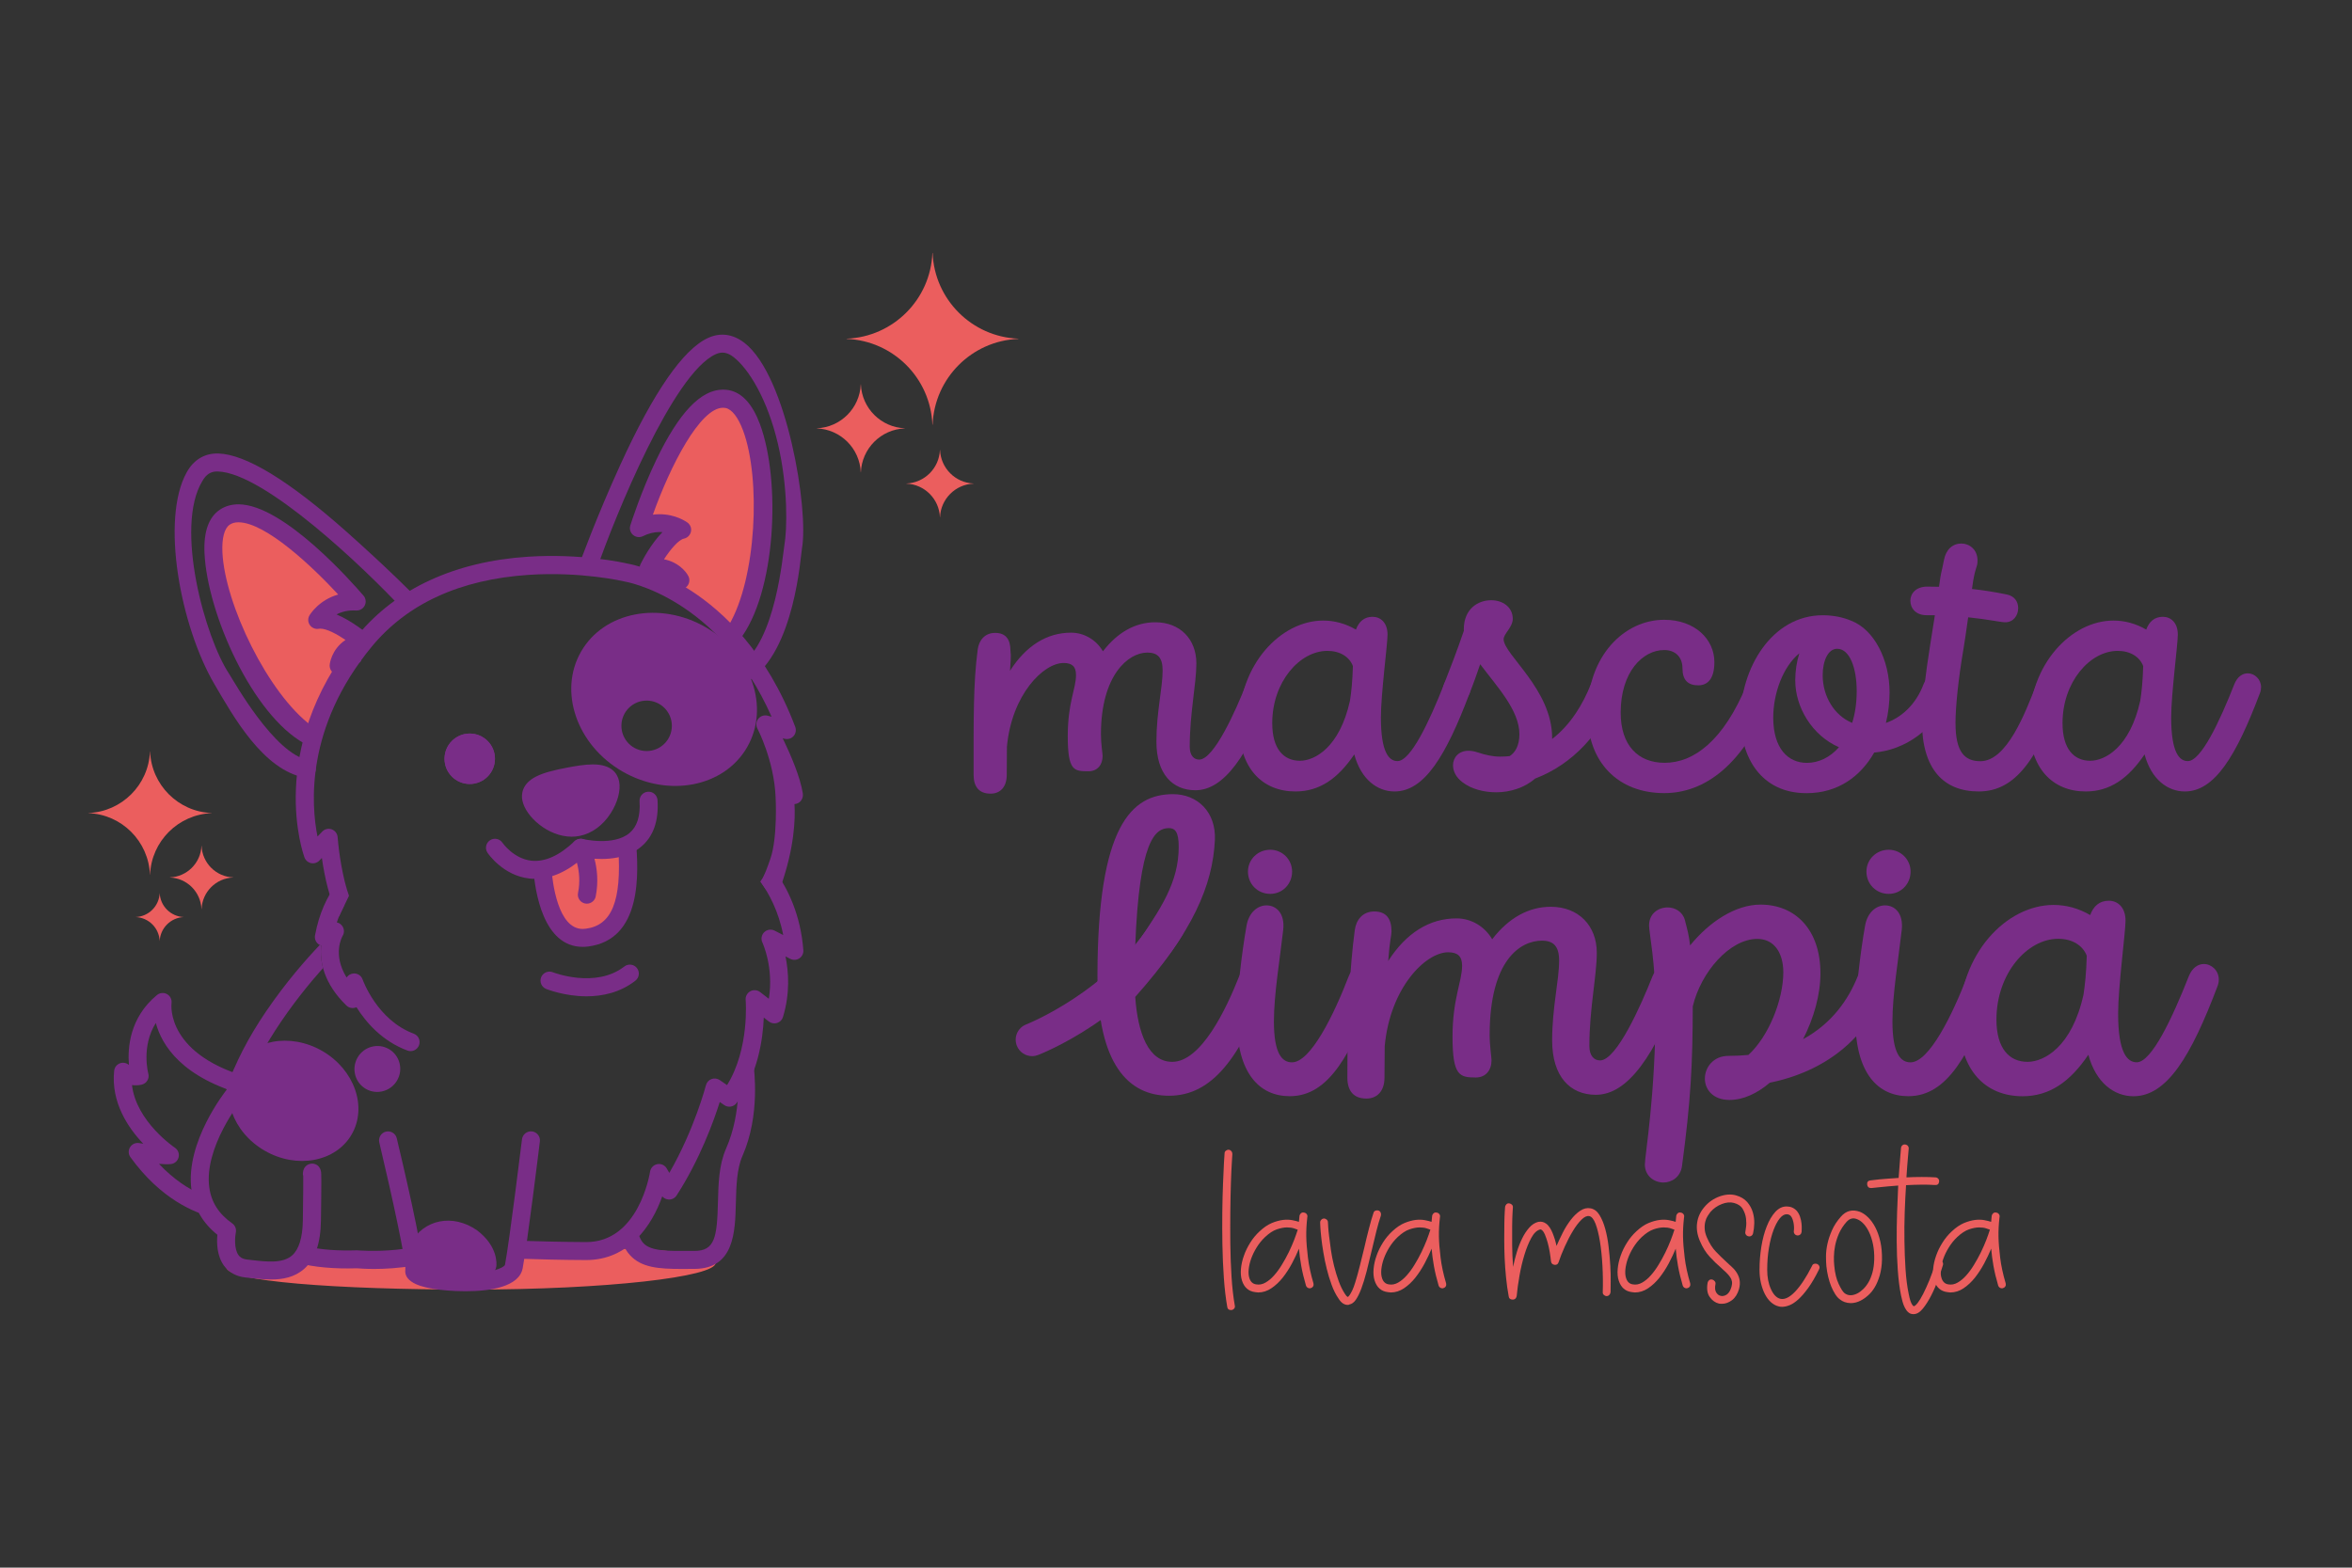 <?xml version="1.0" encoding="utf-8"?>
<!-- Generator: Adobe Illustrator 23.1.0, SVG Export Plug-In . SVG Version: 6.00 Build 0)  -->
<svg version="1.1" id="Camada_1" xmlns="http://www.w3.org/2000/svg" xmlns:xlink="http://www.w3.org/1999/xlink" x="0px" y="0px"
	 viewBox="0 0 425.2 283.46" style="enable-background:new 0 0 425.2 283.46;" xml:space="preserve">
<rect x="0" y="0" width="425.2" height="283.46" fill="#333333" stroke="none"/>
<style type="text/css">
	.st0{fill:#EB5E5E;}
	.st1{fill:#792D87;}
	.st2{fill:none;}
	.st3{fill:#FFFFFF;}
</style>
<g>
	<path class="st0" d="M104.98,153.28c-2.59,2.45-4.91,3.56-6.93,3.89c0.29,3.65,1.64,13.18,8.04,12.36
		c7.32-0.93,7.85-9.18,7.29-16.75C109.78,154.48,104.98,153.28,104.98,153.28z"/>
	<path class="st1" d="M225.26,123.77c0.51-1.28,1.54-1.85,2.52-1.85c1.2,0,2.33,0.86,2.33,2.31c0,0.34-0.06,0.71-0.2,1.11
		c-4.27,11.1-8.55,17.55-13.8,17.55c-4.13,0-7.05-2.93-7.05-8.77c0-5.4,1.12-9.67,1.12-12.9c0-2.33-0.9-3.22-2.77-3.22
		c-3.45,0-8.36,4.1-8.38,14.72v0.09c0,1.72,0.3,3.43,0.3,3.88c0,1.57-0.9,2.77-2.55,2.77c-2.62,0-3.75-0.05-3.75-6.35
		c0-6.15,1.49-8.51,1.49-11.06c0-1.5-0.68-2.17-2.25-2.17c-3.62,0-9.38,5.7-10.24,15.17c-0.02,1.57-0.03,3.26-0.03,5.08
		c0,2.1-1.12,3.38-2.92,3.38c-2.1,0-3.07-1.27-3.07-3.38c0-9.97-0.08-16.54,0.74-22.69c0.22-1.65,1.27-3,3.15-3
		c1.95,0,2.77,1.2,2.77,3.22c0,0.69,0.19,0.06-0.08,3.63c2.9-4.53,6.66-6.89,11.04-6.89c2.41,0,4.58,1.34,5.76,3.37
		c2.67-3.48,5.92-5.25,9.47-5.25c4.42,0,7.42,3,7.42,7.43c0,3.75-1.2,9-1.2,15.07c0,1.58,0.75,2.33,1.72,2.33
		C219.48,137.34,223.46,128.34,225.26,123.77L225.26,123.77z"/>
	<path class="st1" d="M261.04,123.76c0.56-1.43,1.52-2.01,2.44-2.01c1.24,0,2.41,1.06,2.41,2.51c0,0.34-0.06,0.7-0.21,1.08
		c-4.27,11.32-8.17,17.77-13.57,17.77c-3.09,0-6.05-2.14-7.28-6.7c-2.97,4.39-6.28,6.7-10.64,6.7c-5.92,0-10.2-4.12-10.2-12.15
		c0-10.8,7.57-18.75,15.22-18.75c1.99,0,4.01,0.52,5.92,1.63c0.54-1.46,1.51-2.31,3.01-2.31c1.43,0,2.7,1.05,2.7,3.22
		c0,1.8-1.2,10.72-1.2,15c0,6.37,1.5,7.87,3,7.87C255.03,137.64,258.41,130.44,261.04,123.76L261.04,123.76z M235.01,137.56
		c2.64,0,7.16-2.37,9.04-10.85c0.25-1.63,0.45-3.45,0.53-6.28c-0.63-1.66-2.33-2.74-4.61-2.74c-5.02,0-9.97,5.62-9.97,13.05
		C229.99,135.46,232.09,137.56,235.01,137.56L235.01,137.56z"/>
	<path class="st1" d="M287.58,123.77c0.54-1.37,1.52-1.94,2.45-1.94c1.24,0,2.4,0.99,2.4,2.44c0,0.34-0.06,0.7-0.2,1.07
		c-2.72,7.23-7.95,12.88-14.71,15.44c-1.94,1.69-4.54,2.48-7.04,2.48c-2.25,0-4.5-0.6-6.07-1.8c-1.2-0.9-1.73-2.03-1.73-3.08
		c0-1.41,1.01-2.63,2.81-2.63c0.5,0,1.07,0.1,1.69,0.31c1.35,0.45,2.7,0.75,3.98,0.75c0.6,0,1.19-0.03,1.75-0.09
		c1.05-0.65,1.77-1.98,1.77-3.96c0-4.37-4.13-8.69-7.09-12.66c-0.61,1.8-1.22,3.52-1.91,5.23c-0.52,1.32-1.5,1.87-2.45,1.87
		c-1.24,0-2.42-0.94-2.42-2.35c0-0.34,0.07-0.71,0.22-1.09c1.16-2.95,2.31-5.91,3.61-9.71c0-0.09-0.01-0.18-0.01-0.27
		c0-3.67,2.55-5.25,4.95-5.25c2.03,0,3.9,1.2,3.9,3.37c0,1.5-1.65,2.7-1.65,3.68c0,2.77,8.77,9.07,8.77,17.85c0,0.06,0,0.12,0,0.19
		C283.93,131.06,286.17,127.32,287.58,123.77L287.58,123.77z"/>
	<path class="st1" d="M300.86,143.41c-8.32,0-13.87-5.55-13.87-14.47c0-10.27,6.6-16.87,13.87-16.87c5.55,0,9.07,3.52,9.07,7.65
		c0,3-1.2,4.2-2.92,4.2c-1.87,0-2.85-0.97-2.85-3.08c0-2.02-1.27-3.3-3.3-3.3c-3.9,0-7.87,3.97-7.87,11.32
		c0,5.92,3.15,9.07,7.95,9.07c5.25,0,10.65-3.97,14.85-14.17c0.56-1.37,1.52-1.93,2.43-1.93c1.25,0,2.42,1.03,2.42,2.45
		c0,0.33-0.06,0.68-0.21,1.05C315.33,138.39,308.13,143.41,300.86,143.41L300.86,143.41z"/>
	<path class="st1" d="M347.73,123.76c0.52-1.35,1.51-1.92,2.47-1.92c1.23,0,2.41,0.95,2.41,2.38c0,0.35-0.07,0.72-0.22,1.12
		c-2.56,6.79-8.13,10.25-13.57,10.74c-2.43,4.25-6.49,7.34-12.23,7.34c-8.25,0-11.92-6.52-11.92-13.65
		c0-8.77,5.55-18.52,14.85-18.52c1.98,0,3.7,0.38,5.14,0.99c4.18,1.6,6.94,7.09,6.94,12.96c0,1.83-0.22,3.71-0.66,5.52
		C343.72,129.74,346.32,127.46,347.73,123.76L347.73,123.76z M326.66,137.94c2.08,0,4.16-0.96,5.79-2.83
		c-4.87-2.13-7.9-7.22-7.9-12.09c0-1.7,0.26-3.37,0.74-4.89c-3,2.46-4.72,7.29-4.72,11.64
		C320.58,135.31,323.21,137.94,326.66,137.94L326.66,137.94z M332.13,117.31c-1.65,0-2.62,2.17-2.62,4.8c0,3.78,2.09,7.28,5.33,8.6
		c0.52-1.65,0.82-3.57,0.82-5.75C335.66,120.76,334.38,117.32,332.13,117.31L332.13,117.31z"/>
	<path class="st1" d="M368.14,123.76c0.54-1.38,1.5-1.95,2.42-1.95c1.25,0,2.43,1.03,2.43,2.47c0,0.33-0.06,0.69-0.2,1.06
		c-4.42,11.77-8.32,17.77-15.07,17.77c-6.3,0-10.27-3.97-10.27-12.75c0-3.37,0.67-8.55,1.5-13.8c0.25-1.59,0.54-3.39,0.84-5.31
		c-0.49-0.01-0.99-0.01-1.51-0.01c-1.95,0-2.92-1.27-2.92-2.62c0-1.27,0.97-2.55,3.07-2.55c0.7,0,1.41,0.01,2.11,0.03
		c0.41-3.1,0.42-2.31,0.89-4.82c0.35-1.92,1.57-3,3.15-3c1.42,0,2.92,1.05,2.92,3.07c0,1.45-0.46,0.94-1,5.15
		c2.05,0.22,4.14,0.55,6.32,1c1.43,0.3,2.03,1.35,2.03,2.47c0,1.35-0.9,2.55-2.33,2.55c-0.82,0-3.03-0.52-6.71-0.9
		c-0.35,2.54-0.68,4.72-0.87,5.85c-0.9,5.25-1.42,10.35-1.42,13.27c0,5.25,1.65,6.9,4.5,6.9
		C362.81,137.64,366.11,128.94,368.14,123.76L368.14,123.76z"/>
	<path class="st1" d="M403.91,123.76c0.56-1.43,1.52-2.01,2.44-2.01c1.24,0,2.41,1.06,2.41,2.51c0,0.34-0.06,0.7-0.21,1.08
		c-4.27,11.32-8.17,17.77-13.57,17.77c-3.09,0-6.05-2.14-7.28-6.7c-2.97,4.39-6.28,6.7-10.64,6.7c-5.92,0-10.2-4.12-10.2-12.15
		c0-10.8,7.57-18.75,15.22-18.75c1.99,0,4.01,0.52,5.92,1.63c0.54-1.46,1.51-2.31,3.01-2.31c1.43,0,2.7,1.05,2.7,3.22
		c0,1.8-1.2,10.72-1.2,15c0,6.37,1.5,7.87,3,7.87C397.91,137.64,401.28,130.44,403.91,123.76L403.91,123.76z M377.88,137.56
		c2.64,0,7.16-2.37,9.04-10.85c0.25-1.63,0.45-3.45,0.53-6.28c-0.63-1.66-2.33-2.74-4.61-2.74c-5.02,0-9.97,5.62-9.97,13.05
		C372.86,135.46,374.96,137.56,377.88,137.56L377.88,137.56z"/>
	<path class="st1" d="M55.47,140.66c-0.1,0-0.19-0.01-0.29-0.03c-7.61-1.39-12.97-11.03-16.44-16.96
		c-6.12-10.47-9.73-29.74-4.99-38.26c1.28-2.3,3.25-3.47,5.7-3.41c4.96,0.13,12.77,4.89,23.2,14.15
		c7.61,6.76,12.51,11.76,12.57,11.83c0.61,0.66,0.25,1.28-0.41,1.89c-0.66,0.61-1.36,0.98-1.97,0.33
		c-6.84-7.37-25.01-24.73-33.48-24.95c-1.23-0.03-2.09,0.51-2.78,1.74c-5.06,8.32,0.5,28.35,4.87,34.9
		c0.82,1.25,8.13,14.42,14.3,15.55c0.88,0.16,1.47,1.01,1.31,1.89C56.92,140.11,56.24,140.66,55.47,140.66z"/>
	<g>
		<path class="st0" d="M64.39,120.22c0,0,0.21-1.25-3.17,0.13c0,0,0.27-3.29,4.45-4.27c0,0-5.36-4.57-8.31-4
			c0,0,2.14-3.62,7.11-3.32c0,0-16.93-19.91-23.84-15.24s4.86,33.77,16.55,40.19C57.18,133.72,58.88,124.81,64.39,120.22z"/>
		<path class="st1" d="M55.84,134.65c-0.27,0-0.54-0.07-0.78-0.2c-9.41-5.17-17.58-23.47-18.09-34.42
			c-0.18-3.85,0.75-6.49,2.75-7.85c0.97-0.66,2.11-0.99,3.39-0.99c8.17,0,20.72,14.32,22.52,16.42c0.3,0.29,0.48,0.7,0.48,1.15
			c0,0.9-0.73,1.63-1.63,1.63h0c-0.04,0-0.07,0-0.1,0c-1.49-0.09-2.67,0.25-3.54,0.71c2.8,1.16,5.5,3.42,5.9,3.75
			c0.47,0.4,0.67,1.02,0.52,1.62c-0.14,0.6-0.61,1.06-1.21,1.2c-0.63,0.15-1.14,0.36-1.54,0.6c1.26,0.25,0.38,0.1,0.69,0.76
			c0.31,0.67-0.23,0.72-0.8,1.19c-5.08,4.24-6.98,13.21-7.01,13.3c-0.15,0.46-0.49,0.84-0.95,1.02
			C56.25,134.61,56.04,134.65,55.84,134.65z M43.1,94.44c-0.63,0-1.14,0.14-1.57,0.43c-0.97,0.66-1.44,2.44-1.32,5.01
			c0.43,9.31,8.23,25.55,16.14,31.38c0.92-2.29,2.74-6.16,5.51-9.41c-0.01,0-0.02,0.01-0.02,0.01c-0.52,0.21-1.12,0.14-1.58-0.19
			c-0.46-0.33-0.7-0.88-0.66-1.44c0.01-0.14,0.27-2.78,2.86-4.52c-1.58-1.07-3.4-2.04-4.56-2.04c-0.09,0-0.17,0.01-0.24,0.02
			c-0.63,0.12-1.27-0.14-1.64-0.66c-0.37-0.52-0.4-1.21-0.07-1.76c0.08-0.14,1.68-2.78,5.19-3.77
			C56.49,102.46,48.01,94.44,43.1,94.44z"/>
	</g>
	<path class="st0" d="M129.38,228.35c0,2.55-19.81,4.83-44.23,4.83c-24.42,0-44.22-1.5-44.22-4.05c0-0.94,3.43,0.36,7.99-0.21
		c7.88-0.99,30.88-2.59,37.98,0.45c6.35,2.72,7.54-3.93,11.83-3.89C116.5,225.65,129.38,226.29,129.38,228.35z"/>
	<path class="st2" d="M44.89,212.34c0,0-5.17,16.2,19.67,15.36c0,0,20.83,2,23.67-11"/>
	<g>
		<path class="st1" d="M123.24,229.45c-4.17,0-7.26-0.24-9.32-2.46c-0.32-0.35-0.61-0.73-0.85-1.16c-1.2-2.06,1.94-3.76,2.52-2.27
			c0.19,0.5,0.43,0.9,0.72,1.22c1.36,1.47,4.4,1.44,8.6,1.41l0.65,0c3.66-0.02,4.07-2.42,4.23-8.76c0.08-3.34,0.17-6.79,1.46-9.72
			c2.97-6.72,2.14-13.99,2.13-14.18c-0.06-0.9,0.23-2.52,1.12-2.58c0.89-0.06,1.67,0.61,1.73,1.51c0.06,0.79,1.28,9.11-2.01,16.56
			c-1.03,2.34-1.11,5.47-1.19,8.49c-0.13,5.29-0.3,11.88-7.46,11.93l-0.64,0C124.35,229.45,123.78,229.45,123.24,229.45z"/>
	</g>
	<path class="st1" d="M48.98,231.36c-1.26,0-2.52-0.14-3.67-0.27c-0.31-0.04-0.62-0.07-0.93-0.1c-1.65-0.17-2.99-0.91-3.88-2.12
		c-1.32-1.81-1.33-4.22-1.2-5.6c-2.66-2.13-4.23-4.85-4.68-8.08c-1.21-8.65,6.17-17.92,6.48-18.31c0.56-0.7,1.59-0.81,2.29-0.24
		c0.7,0.56,0.81,1.59,0.25,2.28l0,0c-0.07,0.08-6.82,8.58-5.8,15.82c0.37,2.66,1.73,4.77,4.14,6.47c0.53,0.37,0.79,1.03,0.65,1.66
		c-0.14,0.69-0.35,2.93,0.49,4.08c0.22,0.3,0.62,0.7,1.58,0.8c0.31,0.03,0.63,0.07,0.96,0.11c2.56,0.29,5.46,0.62,7.14-0.85
		c1.24-1.09,1.9-3.22,1.95-6.33c0.08-5.28,0.08-7.27,0.07-8.01c-0.06-0.18-0.08-0.38-0.06-0.59c0.11-1.39,1.18-1.7,1.73-1.68
		c0.35,0.02,1.52,0.2,1.58,1.85c0.01,0.23,0.02,0.63,0.02,1.27c0,1.45-0.02,3.88-0.07,7.21c-0.06,4.12-1.06,6.97-3.05,8.72
		C53.24,230.97,51.1,231.36,48.98,231.36z"/>
	<path class="st1" d="M84.16,233.48c-2.43,0-4.62-0.23-5.73-0.42c-1.51-0.25-5.53-0.93-5.15-3.56c0.12-1.49-2.3-12.83-4.71-22.92
		c-0.21-0.87,0.33-1.75,1.2-1.96c0.87-0.21,1.75,0.33,1.96,1.2c1.12,4.69,4.57,19.37,4.78,23.4c1.86,0.85,9.66,1.69,13.59,0.24
		c0.93-0.34,1.18-0.68,1.19-0.74c0.81-4.23,3.05-22.54,3.08-22.72c0.11-0.89,0.92-1.52,1.81-1.42c0.89,0.11,1.53,0.92,1.42,1.81
		c-0.09,0.76-2.28,18.61-3.11,22.94C93.85,232.69,88.62,233.48,84.16,233.48z"/>
	<g>
		<path class="st1" d="M74.8,186.91c-6.65-2.47-9.21-9.72-9.24-9.79c-0.25-0.73-0.97-1.18-1.73-1.09c-0.49,0.06-0.91,0.33-1.17,0.72
			c-2.6-4.2-0.81-7.38-0.72-7.52c0.38-0.62,0.3-1.42-0.2-1.96c-0.23-0.25-0.53-0.41-0.85-0.48c0.36-1.09,0.79-2.06,1.26-2.94
			c-0.54-1.16-0.98-2.55-1.34-3.97c-1.68,2.26-3.12,5.26-3.86,9.25c-0.11,0.61,0.13,1.23,0.63,1.6c0.15,0.11,0.32,0.19,0.49,0.25
			c-0.32,2.92,0.51,6.91,4.55,10.83c0.45,0.44,1.11,0.58,1.7,0.36c0.04-0.01,0.08-0.03,0.12-0.05c1.71,2.72,4.64,6.14,9.22,7.84
			c0.84,0.31,1.78-0.12,2.09-0.96C76.07,188.16,75.64,187.22,74.8,186.91z"/>
		<path class="st1" d="M140.29,157.73c-0.18,0.59-0.38,1.19-0.59,1.81l-1.4-1.69c0,0,0.1,0.34-0.84,1.54
			c1.52,2.11,3.29,5.34,4.13,9.68l-1.55-0.79c-0.62-0.32-1.38-0.21-1.88,0.28c-0.5,0.49-0.63,1.24-0.33,1.87
			c0.02,0.05,2.09,4.46,1.16,10.17l-1.58-1.22c-0.51-0.39-1.21-0.45-1.77-0.14c-0.57,0.31-0.9,0.93-0.84,1.57
			c0.01,0.09,0.73,8.79-3.36,15.4l-1.32-0.91c-0.44-0.3-0.99-0.37-1.49-0.19c-0.5,0.19-0.87,0.6-1.01,1.12
			c-0.02,0.09-2.1,8.02-6.62,15.85l-0.46-0.79c-0.34-0.6-1.03-0.92-1.71-0.79c-0.68,0.13-1.2,0.67-1.31,1.35
			c-0.08,0.52-2.1,12.78-11.58,12.74c-3.99-0.02-8.37-0.12-12.33-0.25c-0.18,1.23-0.34,2.34-0.48,3.24
			c4.08,0.13,8.65,0.25,12.8,0.26c7.72,0.03,11.93-6.22,13.79-11.51c0.3,0.34,0.73,0.55,1.19,0.57c0.57,0.02,1.1-0.27,1.41-0.74
			c4.2-6.5,6.71-13.44,7.8-16.9l0.81,0.56c0.72,0.5,1.7,0.34,2.22-0.36c3.86-5.11,4.77-11.55,4.93-15.46l0.92,0.71
			c0.42,0.33,0.98,0.42,1.49,0.26s0.91-0.56,1.06-1.08c1.31-4.32,1.02-8.23,0.45-10.96l0.87,0.45c0.52,0.27,1.15,0.23,1.64-0.09
			c0.49-0.33,0.77-0.89,0.72-1.48C144.74,165.36,142.38,160.69,140.29,157.73z"/>
	</g>
	<ellipse transform="matrix(0.5 -0.866 0.866 0.5 -145.853 145.475)" class="st1" cx="53.06" cy="199.05" rx="10.41" ry="12.15"/>
	<ellipse transform="matrix(0.5 -0.866 0.866 0.5 -133.281 155.722)" class="st1" cx="68.22" cy="193.29" rx="4.16" ry="4.13"/>
	<path class="st1" d="M89.72,229.04c0.08-0.53,0.3-3.71-3.48-6.58c-4.38-3.05-9.66-1.98-12,2.35c0.38,2.45,0.61,4.33,0.54,4.93
		C74.5,232.04,89.03,233.37,89.72,229.04z"/>
	<path class="st1" d="M134.56,123.31c-0.53,0-1.05-0.26-1.36-0.73c-0.49-0.75-0.29-1.76,0.46-2.25c6.6-4.09,7.89-20.38,8.14-21.74
		c0.5-2.79,0.69-10.41-1.15-18.28c-1.9-8.15-5.3-13.61-8.03-15.74c-1.12-0.87-2.12-1.03-3.24-0.52
		c-7.7,3.51-18.08,29.02-21.53,38.93c-0.29,0.85-1.22,1.3-2.07,1c-0.85-0.29-1.3-1.22-1-2.07c0.03-0.09,2.99-8.29,7.37-17.88
		c6.01-13.15,11.35-20.87,15.87-22.93c2.23-1.02,4.51-0.7,6.58,0.91c7.7,5.99,11.64,30.22,10.38,37.16
		c-0.24,1.31-1.31,18.6-9.55,23.87C135.18,123.22,134.87,123.31,134.56,123.31z"/>
	<g>
		<path class="st0" d="M119.3,106.79c0,0,0.06-1.82,3.72-1.88c0,0-1.54-2.92-5.76-2.19c0,0,3.14-6.31,6.09-6.93
			c0,0-3.38-2.49-7.84-0.28c0,0,7.79-24.95,15.98-23.35c8.19,1.6,8.74,32.98,0.49,43.46C131.97,115.63,126.16,108.86,119.3,106.79z"
			/>
		<path class="st1" d="M131.97,117.25c-0.47,0-0.51-1.08-0.82-1.44c-0.07-0.09-5.28-6.75-11.58-8.65c-0.71-0.21-1.51-0.57-1.48-1.31
			c0-0.09-0.33-0.6,1.11-1.59c-0.48-0.06-1.06-0.05-1.66,0.05c-0.6,0.11-1.22-0.14-1.58-0.63c-0.37-0.49-0.43-1.15-0.15-1.7
			c0.39-0.79,1.92-3.7,3.95-5.76c-0.16-0.01-0.33-0.02-0.51-0.02c-1,0-2.02,0.25-3.02,0.75c-0.58,0.29-1.28,0.2-1.78-0.22
			c-0.5-0.42-0.69-1.1-0.5-1.72c0.08-0.24,1.9-6.04,4.73-11.93c4.09-8.5,8.03-12.63,12.04-12.63c0.36,0,0.72,0.04,1.07,0.1
			c2.37,0.46,4.26,2.53,5.6,6.15c3.82,10.28,2.9,30.6-3.73,39.04c-0.3,0.38-1.17,1.48-1.65,1.49
			C131.99,117.25,131.98,117.25,131.97,117.25z M123.01,106.54c3.82,1.91,7.01,4.76,8.75,6.51c5-8.46,5.82-26.46,2.58-35.19
			c-0.9-2.41-2.02-3.86-3.18-4.09c-0.15-0.03-0.3-0.04-0.45-0.04c-4.15,0-9.53,10.49-12.68,19.33c0.4-0.05,0.8-0.08,1.2-0.08
			c2.93,0,4.85,1.36,5.06,1.51c0.51,0.38,0.76,1.03,0.62,1.65c-0.14,0.63-0.62,1.11-1.25,1.25c-0.99,0.21-2.44,1.92-3.62,3.74
			c2.43,0.47,3.88,2.04,4.4,3.03c0.26,0.5,0.25,1.1-0.04,1.59c-0.29,0.49-0.81,0.79-1.37,0.8
			C123.03,106.54,123.02,106.54,123.01,106.54z"/>
	</g>
	<g>
		<path class="st1" d="M96.75,158.91c-0.36,0-0.72-0.02-1.07-0.06c-4.75-0.54-7.44-4.5-7.55-4.66c-0.5-0.75-0.3-1.76,0.45-2.25
			c0.74-0.5,1.75-0.3,2.25,0.44c0.04,0.05,2.02,2.9,5.25,3.25c2.43,0.26,5.05-0.92,7.79-3.52c0.4-0.38,0.97-0.53,1.51-0.4
			c0.05,0.01,5.54,1.33,8.43-1.09c1.37-1.15,1.98-3.07,1.81-5.73c-0.06-0.9,0.62-1.67,1.52-1.73c0.9-0.06,1.67,0.62,1.73,1.52
			c0.24,3.75-0.76,6.59-2.98,8.44c-3.33,2.78-8.38,2.27-10.41,1.92C102.55,157.61,99.63,158.91,96.75,158.91z"/>
	</g>
	<g>
		<path class="st1" d="M110.33,141.61c0.45,2.3-1.92,7.18-5.87,7.95c-3.95,0.77-7.98-2.86-8.43-5.16c-0.45-2.3,2.7-3.21,6.65-3.97
			C106.62,139.65,109.88,139.31,110.33,141.61z"/>
		<path class="st1" d="M103.35,151.29c-4.23,0-8.34-3.6-8.92-6.58c-0.2-1.04-0.14-2.99,2.55-4.33c1.46-0.73,3.45-1.18,5.39-1.55
			c1.55-0.3,3.33-0.61,4.83-0.61c3.41,0,4.45,1.68,4.73,3.08c0.31,1.6-0.27,3.8-1.52,5.74c-1.43,2.22-3.43,3.68-5.64,4.11
			C104.31,151.24,103.83,151.29,103.35,151.29z M107.19,141.47c-1.22,0-2.81,0.28-4.21,0.55c-1.63,0.32-3.44,0.72-4.56,1.27
			c-0.87,0.44-0.83,0.68-0.8,0.8c0.26,1.32,2.91,3.95,5.73,3.95c0.27,0,0.54-0.03,0.79-0.08c1.79-0.35,2.98-1.83,3.53-2.68
			c0.85-1.33,1.18-2.72,1.06-3.36C108.67,141.62,108.16,141.47,107.19,141.47z"/>
	</g>
	<g>
		<path class="st3" d="M104.98,153.28c0,0,2.09,3.62,1.11,8.5"/>
		<path class="st1" d="M106.09,163.4c-0.11,0-0.21-0.01-0.32-0.03c-0.88-0.18-1.45-1.03-1.27-1.91c0.83-4.17-0.91-7.34-0.93-7.37
			c-0.44-0.78-0.17-1.77,0.61-2.21c0.78-0.44,1.76-0.18,2.21,0.6c0.1,0.17,2.38,4.21,1.3,9.63
			C107.53,162.87,106.85,163.4,106.09,163.4z"/>
	</g>
	<g>
		<circle class="st1" cx="84.92" cy="137.2" r="4.56"/>
	</g>
	<g>
		<circle class="st1" cx="84.92" cy="137.2" r="4.56"/>
	</g>
	<path class="st1" d="M127.59,113.42c-8.29-4.78-18.38-2.82-22.53,4.38c-4.16,7.2-0.81,16.92,7.47,21.7
		c8.29,4.78,18.38,2.82,22.53-4.38C139.22,127.92,135.87,118.21,127.59,113.42z M116.9,135.8c-2.52,0-4.56-2.04-4.56-4.56
		c0-2.52,2.04-4.56,4.56-4.56c2.52,0,4.56,2.04,4.56,4.56C121.46,133.76,119.42,135.8,116.9,135.8z"/>
	<g>
		<path class="st1" d="M106.03,180.15c-3.92,0-7.08-1.25-7.3-1.33c-0.83-0.34-1.23-1.28-0.9-2.12c0.34-0.83,1.28-1.23,2.11-0.9
			c0.11,0.04,7.72,3,12.93-1.04c0.71-0.55,1.73-0.42,2.28,0.29c0.55,0.71,0.42,1.73-0.29,2.28
			C112.06,179.51,108.84,180.15,106.03,180.15z"/>
	</g>
	<path class="st1" d="M145.14,143.5c-0.46-3.03-2.26-7.15-3.64-10.01l0.32,0.09c0.59,0.16,1.22-0.02,1.63-0.47
		c0.41-0.45,0.53-1.1,0.32-1.67c-5.17-13.62-13.1-20.91-18.84-24.63c-5.96-3.86-10.82-4.78-11.49-4.9
		c-0.81-0.19-8.37-1.86-17.93-1.25c-13.24,0.85-23.92,5.78-30.87,14.24c-8.7,10.59-10.86,20.89-11.14,27.67
		c-0.31,7.4,1.47,12.26,1.54,12.47c0.2,0.53,0.65,0.91,1.2,1.03c0.55,0.11,1.12-0.07,1.5-0.47l0.45-0.47
		c0.46,3.21,1.38,7.81,3.1,10.6l1.8-3.76c-1.12-3.1-1.82-7.66-2.05-10.6c-0.05-0.64-0.47-1.19-1.07-1.41
		c-0.6-0.22-1.28-0.06-1.72,0.41l-0.85,0.89c-1.14-5.68-2.23-19.68,9.75-34.27c6.44-7.84,16.02-12.23,28.48-13.05
		c9.43-0.62,17.04,1.15,17.11,1.17c0.04,0.01,0.09,0.02,0.14,0.03c0.18,0.03,17.05,2.82,26.61,24.46l-0.7-0.19
		c-0.63-0.17-1.3,0.05-1.71,0.56c-0.4,0.51-0.46,1.22-0.14,1.79c0.04,0.07,2.98,5.72,3.27,12.28c0.01,0.05,0.41,7.34-0.94,11.24
		c-1.18,3.5-1.77,4.16-1.77,4.16l0.88,1.28c0.37,0.45,0.96,0.67,1.54,0.57c0.58-0.1,1.06-0.51,1.25-1.06
		c2.45-6.98,2.62-12.16,2.46-14.84c0.43-0.02,0.83-0.22,1.12-0.54C145.07,144.46,145.21,143.98,145.14,143.5z"/>
	<path class="st0" d="M153.06,61.24c8.41-0.33,15.17-7.09,15.5-15.5c0.01,0,0.01,0,0.02,0s0.01,0,0.02,0
		c0.33,8.41,7.09,15.17,15.5,15.5c0,0.01,0,0.01,0,0.02c0,0.01,0,0.01,0,0.02c-8.41,0.33-15.17,7.09-15.5,15.5
		c-0.01,0-0.01,0-0.02,0s-0.01,0-0.02,0c-0.33-8.41-7.09-15.17-15.5-15.5c0-0.01,0-0.01,0-0.02
		C153.06,61.25,153.06,61.25,153.06,61.24z"/>
	<path class="st0" d="M147.66,77.44c4.32-0.17,7.78-3.64,7.95-7.95c0,0,0.01,0,0.01,0c0,0,0.01,0,0.01,0
		c0.17,4.32,3.64,7.78,7.95,7.95c0,0,0,0.01,0,0.01s0,0.01,0,0.01c-4.32,0.17-7.78,3.64-7.95,7.95c0,0-0.01,0-0.01,0
		c0,0-0.01,0-0.01,0c-0.17-4.32-3.64-7.78-7.95-7.95C147.66,77.45,147.66,77.45,147.66,77.44
		C147.66,77.45,147.66,77.44,147.66,77.44z"/>
	<path class="st0" d="M163.85,87.43c3.29-0.13,5.94-2.77,6.07-6.07c0,0,0,0,0.01,0c0,0,0,0,0.01,0c0.13,3.29,2.77,5.94,6.07,6.07
		c0,0,0,0,0,0.01c0,0,0,0,0,0.01c-3.29,0.13-5.94,2.77-6.07,6.07c0,0,0,0-0.01,0c0,0,0,0-0.01,0c-0.13-3.29-2.77-5.94-6.07-6.07
		C163.85,87.44,163.85,87.44,163.85,87.43C163.85,87.43,163.85,87.43,163.85,87.43z"/>
	<path class="st0" d="M38.27,147.01c-6.05-0.23-10.9-5.09-11.14-11.14c0,0-0.01,0-0.01,0c0,0-0.01,0-0.01,0
		c-0.23,6.05-5.09,10.9-11.14,11.14c0,0,0,0.01,0,0.01c0,0,0,0.01,0,0.01c6.05,0.23,10.9,5.09,11.14,11.14c0,0,0.01,0,0.01,0
		c0,0,0.01,0,0.01,0c0.23-6.05,5.09-10.9,11.14-11.14c0,0,0-0.01,0-0.01C38.27,147.02,38.27,147.01,38.27,147.01z"/>
	<path class="st0" d="M42.15,158.65c-3.1-0.12-5.59-2.61-5.71-5.71c0,0,0,0-0.01,0s0,0-0.01,0c-0.12,3.1-2.61,5.59-5.71,5.71
		c0,0,0,0,0,0.01c0,0,0,0,0,0.01c3.1,0.12,5.59,2.61,5.71,5.71c0,0,0,0,0.01,0s0,0,0.01,0c0.12-3.1,2.61-5.59,5.71-5.71
		C42.15,158.66,42.15,158.66,42.15,158.65C42.15,158.65,42.15,158.65,42.15,158.65z"/>
	<path class="st0" d="M33.23,165.82c-2.37-0.09-4.27-1.99-4.36-4.36c0,0,0,0,0,0c0,0,0,0,0,0c-0.09,2.37-1.99,4.27-4.36,4.36
		c0,0,0,0,0,0c0,0,0,0,0,0c2.37,0.09,4.27,1.99,4.36,4.36c0,0,0,0,0,0c0,0,0,0,0,0C28.96,167.83,30.86,165.92,33.23,165.82
		C33.23,165.83,33.23,165.83,33.23,165.82C33.23,165.83,33.23,165.83,33.23,165.82z"/>
	<g>
		<path class="st0" d="M222.79,208.66c0,0.03-0.03,0.51-0.09,1.45c-0.06,0.94-0.12,2.17-0.17,3.7c-0.05,1.52-0.09,3.25-0.11,5.19
			c-0.02,1.93-0.02,3.91,0,5.93c0.02,2.02,0.1,4,0.22,5.93c0.12,1.93,0.32,3.67,0.59,5.2c0.05,0.2,0.02,0.37-0.09,0.52
			c-0.11,0.15-0.27,0.25-0.46,0.3h-0.15c-0.4,0-0.62-0.2-0.67-0.59c-0.27-1.56-0.48-3.31-0.61-5.24c-0.14-1.93-0.22-3.91-0.26-5.93
			c-0.04-2.02-0.04-4-0.02-5.93c0.02-1.93,0.07-3.66,0.13-5.19c0.06-1.52,0.12-2.78,0.17-3.77c0.05-0.99,0.09-1.55,0.11-1.67
			c0-0.2,0.07-0.36,0.22-0.48c0.15-0.12,0.32-0.19,0.52-0.19c0.2,0.02,0.36,0.11,0.48,0.26
			C222.73,208.29,222.79,208.46,222.79,208.66z"/>
		<path class="st0" d="M226.91,233.64c-1.19-0.15-1.98-0.84-2.38-2.08c-0.2-0.62-0.26-1.33-0.19-2.12c0.07-0.79,0.25-1.59,0.54-2.4
			c0.28-0.81,0.67-1.59,1.15-2.36c0.48-0.77,1.05-1.45,1.69-2.04c0.74-0.69,1.47-1.19,2.19-1.49c0.72-0.3,1.39-0.48,2.01-0.56
			c0.62-0.07,1.18-0.06,1.69,0.04c0.51,0.1,0.91,0.2,1.21,0.3c0.07-0.67,0.11-1.04,0.11-1.12c0.05-0.2,0.15-0.35,0.3-0.46
			c0.15-0.11,0.32-0.14,0.52-0.09c0.2,0.02,0.36,0.12,0.48,0.28c0.12,0.16,0.16,0.34,0.11,0.54c-0.15,1.26-0.21,2.44-0.19,3.51
			c0.02,1.08,0.12,2.34,0.3,3.79c0.17,1.45,0.51,3.01,1,4.67c0.05,0.2,0.03,0.38-0.06,0.54c-0.09,0.16-0.23,0.27-0.43,0.32
			c-0.02,0.03-0.09,0.04-0.19,0.04c-0.15,0-0.29-0.04-0.41-0.13c-0.12-0.09-0.21-0.2-0.26-0.35c-0.37-1.26-0.66-2.45-0.86-3.57
			c-0.2-1.12-0.33-2.16-0.41-3.12c-0.35,0.84-0.77,1.73-1.26,2.66c-0.5,0.93-1.05,1.78-1.67,2.57c-0.62,0.78-1.31,1.43-2.06,1.93
			c-0.76,0.51-1.56,0.76-2.4,0.76C227.22,233.68,227.04,233.67,226.91,233.64z M228.7,223.68c-0.6,0.57-1.1,1.2-1.52,1.88
			c-0.42,0.68-0.75,1.36-0.99,2.03c-0.24,0.67-0.38,1.31-0.45,1.93c-0.06,0.62-0.02,1.15,0.13,1.6c0.22,0.67,0.63,1.04,1.23,1.12
			c0.57,0.1,1.13-0.01,1.67-0.32c0.54-0.31,1.07-0.74,1.56-1.3c0.5-0.56,0.97-1.2,1.41-1.93c0.45-0.73,0.86-1.47,1.23-2.23
			c0.37-0.76,0.69-1.49,0.97-2.21c0.27-0.72,0.5-1.35,0.67-1.9c-0.12-0.05-0.35-0.13-0.69-0.24c-0.33-0.11-0.75-0.17-1.25-0.17
			c-0.55,0-1.16,0.12-1.84,0.35C230.15,222.52,229.44,222.99,228.7,223.68z"/>
		<path class="st0" d="M243.64,235.95c-0.62,0-1.17-0.37-1.64-1.12c-0.5-0.72-0.92-1.55-1.26-2.49c-0.35-0.94-0.64-1.91-0.89-2.92
			c-0.25-1-0.45-1.99-0.61-2.96c-0.16-0.97-0.29-1.84-0.37-2.62c-0.09-0.78-0.14-1.42-0.17-1.91c-0.02-0.5-0.04-0.78-0.04-0.86
			c0-0.2,0.06-0.37,0.19-0.5c0.12-0.14,0.28-0.22,0.48-0.24c0.2,0,0.37,0.07,0.52,0.2c0.15,0.14,0.22,0.3,0.22,0.5
			c0,0.03,0.01,0.27,0.04,0.72c0.02,0.46,0.08,1.05,0.17,1.78c0.09,0.73,0.2,1.57,0.33,2.51c0.14,0.94,0.32,1.89,0.56,2.84
			c0.24,0.95,0.51,1.88,0.84,2.77c0.32,0.89,0.71,1.67,1.15,2.34c0.07,0.12,0.14,0.22,0.2,0.28c0.06,0.06,0.12,0.12,0.17,0.17
			c0.05,0.05,0.09,0.07,0.11,0.07c0.1-0.02,0.22-0.15,0.37-0.37c0.12-0.17,0.27-0.44,0.45-0.8c0.17-0.36,0.36-0.86,0.56-1.51
			c0.27-0.87,0.54-1.85,0.82-2.96c0.27-1.1,0.54-2.21,0.82-3.33c0.27-1.19,0.54-2.32,0.82-3.38c0.27-1.07,0.54-2.01,0.82-2.83
			c0.05-0.2,0.16-0.33,0.33-0.41c0.17-0.07,0.36-0.09,0.56-0.04c0.2,0.07,0.33,0.2,0.41,0.37c0.07,0.17,0.09,0.36,0.04,0.56
			c-0.27,0.79-0.54,1.71-0.8,2.75c-0.26,1.04-0.53,2.14-0.8,3.31c-0.35,1.49-0.68,2.83-0.98,4.03c-0.31,1.2-0.63,2.23-0.95,3.09
			c-0.32,0.86-0.66,1.53-1,2.03c-0.35,0.5-0.74,0.78-1.19,0.86C243.85,235.94,243.77,235.95,243.64,235.95z"/>
		<path class="st0" d="M250.89,233.64c-1.19-0.15-1.98-0.84-2.38-2.08c-0.2-0.62-0.26-1.33-0.19-2.12c0.07-0.79,0.25-1.59,0.54-2.4
			c0.28-0.81,0.67-1.59,1.15-2.36c0.48-0.77,1.05-1.45,1.69-2.04c0.74-0.69,1.47-1.19,2.19-1.49c0.72-0.3,1.39-0.48,2.01-0.56
			c0.62-0.07,1.18-0.06,1.69,0.04c0.51,0.1,0.91,0.2,1.21,0.3c0.07-0.67,0.11-1.04,0.11-1.12c0.05-0.2,0.15-0.35,0.3-0.46
			c0.15-0.11,0.32-0.14,0.52-0.09c0.2,0.02,0.36,0.12,0.48,0.28c0.12,0.16,0.16,0.34,0.11,0.54c-0.15,1.26-0.21,2.44-0.19,3.51
			c0.02,1.08,0.12,2.34,0.3,3.79c0.17,1.45,0.51,3.01,1,4.67c0.05,0.2,0.03,0.38-0.06,0.54c-0.09,0.16-0.23,0.27-0.43,0.32
			c-0.02,0.03-0.09,0.04-0.19,0.04c-0.15,0-0.29-0.04-0.41-0.13c-0.12-0.09-0.21-0.2-0.26-0.35c-0.37-1.26-0.66-2.45-0.86-3.57
			c-0.2-1.12-0.33-2.16-0.41-3.12c-0.35,0.84-0.77,1.73-1.26,2.66c-0.5,0.93-1.05,1.78-1.67,2.57c-0.62,0.78-1.31,1.43-2.06,1.93
			c-0.76,0.51-1.56,0.76-2.4,0.76C251.2,233.68,251.02,233.67,250.89,233.64z M252.68,223.68c-0.6,0.57-1.1,1.2-1.52,1.88
			c-0.42,0.68-0.75,1.36-0.99,2.03c-0.24,0.67-0.38,1.31-0.45,1.93c-0.06,0.62-0.02,1.15,0.13,1.6c0.22,0.67,0.63,1.04,1.23,1.12
			c0.57,0.1,1.13-0.01,1.67-0.32c0.54-0.31,1.07-0.74,1.56-1.3c0.5-0.56,0.97-1.2,1.41-1.93c0.45-0.73,0.86-1.47,1.23-2.23
			c0.37-0.76,0.69-1.49,0.97-2.21c0.27-0.72,0.5-1.35,0.67-1.9c-0.12-0.05-0.35-0.13-0.69-0.24c-0.33-0.11-0.75-0.17-1.25-0.17
			c-0.55,0-1.16,0.12-1.84,0.35C254.13,222.52,253.42,222.99,252.68,223.68z"/>
		<path class="st0" d="M272.75,234.42c-0.2-1.07-0.36-2.2-0.48-3.4c-0.12-1.2-0.21-2.39-0.26-3.57c-0.05-1.18-0.07-2.3-0.07-3.38
			c0-1.08,0.01-2.04,0.02-2.88c0.01-0.84,0.04-1.52,0.07-2.04c0.04-0.52,0.06-0.82,0.06-0.89c0.02-0.2,0.11-0.37,0.24-0.5
			c0.14-0.14,0.3-0.19,0.5-0.17c0.2,0.03,0.37,0.11,0.5,0.24c0.14,0.14,0.19,0.3,0.17,0.5c0,0.03-0.02,0.35-0.06,0.97
			c-0.04,0.62-0.06,1.43-0.07,2.44c-0.01,1-0.01,2.14,0,3.42c0.01,1.28,0.07,2.58,0.17,3.92c0.17-0.87,0.4-1.75,0.67-2.66
			c0.27-0.9,0.6-1.73,0.97-2.49c0.37-0.76,0.8-1.41,1.28-1.95c0.48-0.54,1.02-0.89,1.62-1.04c0.52-0.1,0.99,0,1.41,0.3
			c0.25,0.17,0.47,0.41,0.67,0.71c0.2,0.3,0.37,0.63,0.52,1c0.15,0.37,0.28,0.76,0.41,1.15c0.12,0.4,0.22,0.79,0.3,1.19
			c0.32-0.74,0.7-1.54,1.13-2.4c0.43-0.86,0.92-1.63,1.45-2.32c0.53-0.69,1.1-1.25,1.71-1.65c0.61-0.41,1.23-0.55,1.88-0.43
			c0.64,0.12,1.18,0.53,1.6,1.21c0.42,0.68,0.77,1.52,1.04,2.51c0.27,0.99,0.48,2.08,0.61,3.25c0.14,1.18,0.24,2.3,0.3,3.38
			c0.06,1.08,0.09,2.05,0.07,2.92c-0.01,0.87-0.02,1.5-0.02,1.9c-0.03,0.2-0.11,0.37-0.24,0.5c-0.14,0.14-0.3,0.2-0.5,0.2
			c-0.2-0.02-0.37-0.11-0.5-0.24c-0.14-0.14-0.19-0.3-0.17-0.5c0.05-1.59,0.03-3.18-0.06-4.78c-0.09-1.6-0.24-3.05-0.45-4.35
			c-0.21-1.3-0.48-2.37-0.8-3.22c-0.32-0.84-0.71-1.3-1.15-1.38c-0.42-0.07-0.89,0.15-1.41,0.67c-0.52,0.52-1.04,1.2-1.54,2.04
			c-0.51,0.84-0.99,1.77-1.45,2.79c-0.46,1.02-0.84,1.97-1.13,2.86c-0.12,0.35-0.37,0.5-0.74,0.45c-0.37-0.05-0.58-0.26-0.63-0.63
			c-0.05-0.5-0.12-1.04-0.22-1.64c-0.1-0.59-0.22-1.16-0.37-1.71c-0.15-0.54-0.32-1.03-0.5-1.47c-0.19-0.43-0.39-0.73-0.61-0.87
			c-0.07-0.05-0.13-0.07-0.17-0.07s-0.07,0-0.09,0c-0.59,0.15-1.13,0.66-1.6,1.52c-0.47,0.87-0.89,1.9-1.25,3.09
			c-0.36,1.19-0.66,2.45-0.89,3.79c-0.24,1.34-0.4,2.55-0.5,3.64c-0.03,0.17-0.1,0.32-0.22,0.45c-0.12,0.12-0.29,0.19-0.48,0.19
			h-0.04C273.02,234.98,272.8,234.79,272.75,234.42z"/>
		<path class="st0" d="M295.02,233.64c-1.19-0.15-1.98-0.84-2.38-2.08c-0.2-0.62-0.26-1.33-0.19-2.12c0.07-0.79,0.25-1.59,0.54-2.4
			c0.28-0.81,0.67-1.59,1.15-2.36c0.48-0.77,1.05-1.45,1.69-2.04c0.74-0.69,1.47-1.19,2.19-1.49c0.72-0.3,1.39-0.48,2.01-0.56
			c0.62-0.07,1.18-0.06,1.69,0.04c0.51,0.1,0.91,0.2,1.21,0.3c0.07-0.67,0.11-1.04,0.11-1.12c0.05-0.2,0.15-0.35,0.3-0.46
			c0.15-0.11,0.32-0.14,0.52-0.09c0.2,0.02,0.36,0.12,0.48,0.28c0.12,0.16,0.16,0.34,0.11,0.54c-0.15,1.26-0.21,2.44-0.19,3.51
			c0.02,1.08,0.12,2.34,0.3,3.79c0.17,1.45,0.51,3.01,1,4.67c0.05,0.2,0.03,0.38-0.06,0.54c-0.09,0.16-0.23,0.27-0.43,0.32
			c-0.02,0.03-0.09,0.04-0.19,0.04c-0.15,0-0.29-0.04-0.41-0.13c-0.12-0.09-0.21-0.2-0.26-0.35c-0.37-1.26-0.66-2.45-0.86-3.57
			c-0.2-1.12-0.33-2.16-0.41-3.12c-0.35,0.84-0.77,1.73-1.26,2.66c-0.5,0.93-1.05,1.78-1.67,2.57c-0.62,0.78-1.31,1.43-2.06,1.93
			c-0.76,0.51-1.56,0.76-2.4,0.76C295.33,233.68,295.14,233.67,295.02,233.64z M296.8,223.68c-0.6,0.57-1.1,1.2-1.52,1.88
			c-0.42,0.68-0.75,1.36-0.99,2.03c-0.24,0.67-0.38,1.31-0.45,1.93c-0.06,0.62-0.02,1.15,0.13,1.6c0.22,0.67,0.63,1.04,1.23,1.12
			c0.57,0.1,1.13-0.01,1.67-0.32c0.54-0.31,1.07-0.74,1.56-1.3c0.5-0.56,0.97-1.2,1.41-1.93c0.45-0.73,0.86-1.47,1.23-2.23
			c0.37-0.76,0.69-1.49,0.97-2.21c0.27-0.72,0.5-1.35,0.67-1.9c-0.12-0.05-0.35-0.13-0.69-0.24c-0.33-0.11-0.75-0.17-1.25-0.17
			c-0.55,0-1.16,0.12-1.84,0.35C298.26,222.52,297.55,222.99,296.8,223.68z"/>
		<path class="st0" d="M311.12,229.22c-0.64-0.54-1.32-1.2-2.03-1.97c-0.71-0.77-1.31-1.73-1.8-2.9c-0.47-1.12-0.63-2.2-0.48-3.25
			c0.15-1.05,0.59-2.01,1.34-2.88c0.74-0.87,1.65-1.49,2.71-1.88c1.07-0.38,2.06-0.45,2.97-0.2c0.87,0.25,1.54,0.65,2.03,1.21
			c0.48,0.56,0.82,1.18,1.02,1.86c0.2,0.68,0.28,1.36,0.26,2.04c-0.02,0.68-0.1,1.27-0.22,1.77c-0.05,0.2-0.16,0.35-0.32,0.45
			c-0.16,0.1-0.34,0.12-0.54,0.07c-0.2-0.05-0.35-0.15-0.45-0.32c-0.1-0.16-0.12-0.34-0.07-0.54c0-0.05,0.04-0.31,0.11-0.78
			c0.07-0.47,0.07-1,0-1.58c-0.07-0.58-0.27-1.15-0.58-1.69c-0.31-0.54-0.85-0.92-1.62-1.12c-0.64-0.17-1.37-0.11-2.17,0.2
			c-0.81,0.31-1.49,0.79-2.06,1.43c-0.15,0.2-0.32,0.44-0.5,0.72c-0.19,0.29-0.33,0.63-0.43,1.02c-0.1,0.4-0.14,0.84-0.11,1.32
			c0.02,0.48,0.16,1.01,0.41,1.58c0.45,1.04,0.98,1.89,1.62,2.55c0.63,0.66,1.25,1.26,1.84,1.8c0.37,0.35,0.74,0.69,1.1,1.02
			c0.36,0.33,0.66,0.7,0.89,1.1c0.24,0.4,0.39,0.82,0.46,1.28c0.07,0.46,0.04,0.97-0.11,1.54c-0.27,0.92-0.7,1.59-1.28,2.03
			c-0.58,0.43-1.18,0.65-1.8,0.65c-0.25,0-0.43-0.01-0.56-0.04c-0.64-0.15-1.2-0.54-1.65-1.17c-0.46-0.63-0.59-1.51-0.39-2.62
			c0.05-0.2,0.15-0.35,0.3-0.46c0.15-0.11,0.32-0.14,0.52-0.09c0.2,0.05,0.36,0.16,0.48,0.32c0.12,0.16,0.16,0.34,0.11,0.54
			c-0.12,0.62-0.08,1.1,0.13,1.45c0.21,0.35,0.48,0.56,0.8,0.63c0.35,0.1,0.71,0.02,1.1-0.22c0.38-0.25,0.67-0.72,0.87-1.41
			c0.1-0.35,0.13-0.66,0.09-0.93c-0.04-0.27-0.14-0.54-0.32-0.8c-0.17-0.26-0.4-0.53-0.67-0.8
			C311.85,229.88,311.51,229.57,311.12,229.22z"/>
		<path class="st0" d="M321.52,236.21c-0.5-0.12-0.95-0.38-1.38-0.76c-0.42-0.38-0.78-0.87-1.08-1.45c-0.3-0.58-0.53-1.25-0.71-1.99
			c-0.17-0.74-0.26-1.55-0.26-2.42c0-1.41,0.11-2.8,0.33-4.16c0.22-1.36,0.54-2.58,0.97-3.66c0.42-1.08,0.94-1.95,1.54-2.62
			c0.61-0.67,1.29-1,2.06-1c0.72,0,1.33,0.26,1.82,0.78c0.27,0.32,0.48,0.69,0.61,1.1c0.14,0.41,0.22,0.81,0.26,1.19
			c0.04,0.38,0.05,0.72,0.04,1c-0.01,0.29-0.02,0.46-0.02,0.54c-0.03,0.2-0.11,0.36-0.26,0.48c-0.15,0.12-0.32,0.17-0.52,0.15
			c-0.2-0.02-0.36-0.11-0.48-0.26c-0.12-0.15-0.17-0.32-0.15-0.52c0.02-0.12,0.04-0.31,0.04-0.56c0-0.25-0.02-0.5-0.06-0.76
			c-0.04-0.26-0.1-0.52-0.19-0.78c-0.09-0.26-0.2-0.48-0.35-0.65c-0.2-0.2-0.45-0.3-0.74-0.3c-0.42,0-0.84,0.25-1.25,0.76
			c-0.41,0.51-0.78,1.21-1.12,2.1c-0.33,0.89-0.61,1.95-0.82,3.18c-0.21,1.23-0.32,2.56-0.32,4c0,1.34,0.22,2.5,0.67,3.49
			c0.45,0.99,1,1.57,1.67,1.75c0.79,0.2,1.69-0.23,2.7-1.28c1-1.05,2.03-2.61,3.07-4.67c0.07-0.2,0.2-0.32,0.39-0.37
			c0.19-0.05,0.37-0.04,0.54,0.04c0.2,0.1,0.33,0.24,0.39,0.41c0.06,0.17,0.04,0.36-0.06,0.56c-0.67,1.36-1.32,2.48-1.95,3.35
			c-0.63,0.87-1.23,1.56-1.78,2.06c-0.56,0.51-1.08,0.86-1.58,1.06c-0.5,0.2-0.95,0.3-1.38,0.3c-0.12,0-0.24-0.01-0.33-0.02
			C321.76,236.25,321.65,236.23,321.52,236.21z"/>
		<path class="st0" d="M332.6,234.94c-0.3-0.22-0.58-0.54-0.84-0.95c-0.26-0.41-0.5-0.87-0.71-1.39c-0.21-0.52-0.39-1.09-0.54-1.71
			c-0.15-0.62-0.26-1.26-0.33-1.93c-0.05-0.5-0.07-1.1-0.07-1.8c0-0.71,0.09-1.46,0.26-2.25c0.17-0.79,0.45-1.61,0.82-2.45
			c0.37-0.84,0.9-1.66,1.6-2.45c0.94-1.09,2.09-1.39,3.46-0.89c0.5,0.2,0.99,0.53,1.47,1c0.48,0.47,0.92,1.07,1.3,1.8
			c0.38,0.73,0.69,1.59,0.91,2.57c0.22,0.98,0.32,2.06,0.3,3.25c-0.02,1.04-0.16,1.98-0.39,2.81c-0.24,0.83-0.53,1.55-0.89,2.16
			c-0.36,0.61-0.77,1.12-1.23,1.52c-0.46,0.41-0.91,0.72-1.36,0.95c-0.59,0.3-1.19,0.45-1.78,0.45
			C333.8,235.61,333.15,235.39,332.6,234.94z M333.83,220.93c-0.6,0.67-1.05,1.38-1.38,2.12c-0.32,0.74-0.55,1.47-0.69,2.17
			c-0.14,0.71-0.21,1.38-0.22,2.01c-0.01,0.63,0.01,1.17,0.06,1.62c0.12,1.34,0.39,2.44,0.8,3.31c0.41,0.87,0.76,1.43,1.06,1.67
			c0.62,0.47,1.38,0.5,2.27,0.07c0.35-0.17,0.7-0.43,1.06-0.76c0.36-0.33,0.69-0.76,0.99-1.26c0.3-0.51,0.54-1.11,0.73-1.8
			c0.19-0.69,0.29-1.47,0.32-2.34c0.02-0.99-0.05-1.9-0.22-2.73c-0.17-0.83-0.4-1.55-0.69-2.17c-0.29-0.62-0.62-1.13-1-1.54
			c-0.38-0.41-0.77-0.69-1.17-0.84C335.03,220.15,334.4,220.31,333.83,220.93z"/>
		<path class="st0" d="M350.78,227.92c0.2,0.05,0.34,0.16,0.43,0.33c0.09,0.17,0.09,0.36,0.02,0.56c-0.2,0.67-0.48,1.51-0.84,2.51
			c-0.36,1-0.77,1.97-1.25,2.9c-0.47,0.93-0.98,1.73-1.52,2.4c-0.55,0.67-1.1,1-1.67,1h-0.07c-0.35,0-0.64-0.11-0.89-0.33
			c-0.25-0.22-0.46-0.5-0.63-0.84c-0.17-0.33-0.31-0.7-0.42-1.1c-0.11-0.4-0.2-0.77-0.27-1.12c-0.27-1.34-0.46-2.84-0.58-4.52
			c-0.12-1.67-0.19-3.4-0.2-5.17c-0.01-1.77,0.01-3.54,0.07-5.3c0.06-1.76,0.13-3.38,0.2-4.87c-0.64,0.05-1.26,0.1-1.84,0.15
			c-0.58,0.05-1.1,0.1-1.54,0.15c-0.45,0.05-0.93,0.1-1.45,0.15h-0.07c-0.42,0-0.66-0.21-0.71-0.63c-0.05-0.46,0.16-0.71,0.63-0.76
			c0.02,0,0.18-0.02,0.46-0.05c0.28-0.04,0.66-0.08,1.12-0.13c0.46-0.05,0.99-0.09,1.58-0.13c0.6-0.04,1.23-0.08,1.9-0.13
			c0.12-1.54,0.22-2.79,0.29-3.77c0.07-0.98,0.12-1.53,0.14-1.65c0.02-0.2,0.11-0.36,0.25-0.48c0.14-0.12,0.31-0.17,0.51-0.15
			c0.19,0.03,0.35,0.11,0.48,0.26c0.12,0.15,0.17,0.32,0.15,0.52c0,0.05-0.04,0.55-0.13,1.49c-0.09,0.94-0.18,2.17-0.28,3.68
			c0.94-0.05,1.87-0.07,2.79-0.07c0.92,0,1.75,0.02,2.49,0.07c0.2,0.02,0.36,0.11,0.48,0.25c0.12,0.15,0.17,0.31,0.15,0.51
			c-0.05,0.46-0.31,0.67-0.78,0.62c-0.72-0.05-1.53-0.07-2.43-0.06c-0.91,0.01-1.83,0.04-2.77,0.09c-0.1,1.49-0.17,3.1-0.24,4.83
			c-0.06,1.74-0.08,3.49-0.05,5.26c0.02,1.77,0.09,3.49,0.2,5.15c0.11,1.66,0.3,3.14,0.57,4.42c0.1,0.52,0.2,0.93,0.3,1.23
			c0.1,0.3,0.2,0.52,0.3,0.67c0.1,0.17,0.2,0.28,0.3,0.33c0.17,0,0.41-0.2,0.72-0.59c0.31-0.4,0.64-0.95,1-1.65
			c0.36-0.71,0.73-1.53,1.12-2.47c0.38-0.94,0.75-1.97,1.1-3.09c0.05-0.2,0.16-0.34,0.33-0.43
			C350.4,227.89,350.58,227.87,350.78,227.92z"/>
		<path class="st0" d="M352.05,233.64c-1.19-0.15-1.98-0.84-2.38-2.08c-0.2-0.62-0.26-1.33-0.19-2.12c0.07-0.79,0.25-1.59,0.54-2.4
			c0.28-0.81,0.67-1.59,1.15-2.36c0.48-0.77,1.05-1.45,1.69-2.04c0.74-0.69,1.47-1.19,2.19-1.49c0.72-0.3,1.39-0.48,2.01-0.56
			c0.62-0.07,1.18-0.06,1.69,0.04c0.51,0.1,0.91,0.2,1.21,0.3c0.07-0.67,0.11-1.04,0.11-1.12c0.05-0.2,0.15-0.35,0.3-0.46
			c0.15-0.11,0.32-0.14,0.52-0.09c0.2,0.02,0.36,0.12,0.48,0.28c0.12,0.16,0.16,0.34,0.11,0.54c-0.15,1.26-0.21,2.44-0.19,3.51
			c0.02,1.08,0.12,2.34,0.3,3.79c0.17,1.45,0.51,3.01,1,4.67c0.05,0.2,0.03,0.38-0.06,0.54c-0.09,0.16-0.23,0.27-0.43,0.32
			c-0.02,0.03-0.09,0.04-0.19,0.04c-0.15,0-0.29-0.04-0.41-0.13c-0.12-0.09-0.21-0.2-0.26-0.35c-0.37-1.26-0.66-2.45-0.86-3.57
			c-0.2-1.12-0.33-2.16-0.41-3.12c-0.35,0.84-0.77,1.73-1.26,2.66c-0.5,0.93-1.05,1.78-1.67,2.57c-0.62,0.78-1.31,1.43-2.06,1.93
			c-0.76,0.51-1.56,0.76-2.4,0.76C352.36,233.68,352.17,233.67,352.05,233.64z M353.83,223.68c-0.6,0.57-1.1,1.2-1.52,1.88
			c-0.42,0.68-0.75,1.36-0.99,2.03c-0.24,0.67-0.38,1.31-0.45,1.93c-0.06,0.62-0.02,1.15,0.13,1.6c0.22,0.67,0.63,1.04,1.23,1.12
			c0.57,0.1,1.13-0.01,1.67-0.32c0.54-0.31,1.07-0.74,1.56-1.3c0.5-0.56,0.97-1.2,1.41-1.93c0.45-0.73,0.86-1.47,1.23-2.23
			c0.37-0.76,0.69-1.49,0.97-2.21c0.27-0.72,0.5-1.35,0.67-1.9c-0.12-0.05-0.35-0.13-0.69-0.24c-0.33-0.11-0.75-0.17-1.25-0.17
			c-0.55,0-1.16,0.12-1.84,0.35C355.29,222.52,354.57,222.99,353.83,223.68z"/>
	</g>
	<g>
		<path class="st1" d="M224.01,176.55c0.58-1.49,1.7-2.11,2.77-2.11c1.38,0,2.68,1.04,2.68,2.63c0,0.39-0.08,0.8-0.25,1.25
			c-5.12,13.01-10.07,19.81-17.88,19.81c-7.22,0-12.98-5.54-12.93-22c0.08-26.74,6.12-32.53,13.67-32.53c4.37,0,7.8,3.2,7.56,8.31
			c-0.39,8.07-3.9,16.56-14.4,28.35c0.46,6.62,2.42,11.74,6.69,11.74C217.13,192,221.66,182.52,224.01,176.55L224.01,176.55z
			 M211.32,149.74c-2.45,0-5.37,2.11-6.09,21.33c4.7-6.84,7.86-11.54,7.86-17.97C213.09,150.41,212.42,149.74,211.32,149.74
			L211.32,149.74z"/>
		<path class="st1" d="M233.16,198.21c-5.46,0-9.57-4.11-9.57-14.02c0-4.37,0.92-12.09,1.76-16.79c0.42-2.43,2.01-3.69,3.61-3.69
			c1.76,0,3.36,1.43,3.02,4.45c-0.59,5.2-1.68,11.67-1.68,16.54c0,5.88,1.51,7.39,3.27,7.39c3.36,0,7.56-8.56,10.24-15.53
			c0.62-1.59,1.69-2.23,2.71-2.23c1.4,0,2.72,1.2,2.72,2.81c0,0.38-0.07,0.77-0.23,1.18C244.24,190.58,240.3,198.22,233.16,198.21
			L233.16,198.21z M225.61,157.6c0-2.18,1.76-3.95,4.03-3.95c2.18,0,3.95,1.76,3.95,3.95c0,2.27-1.76,4.03-3.95,4.03
			C227.37,161.63,225.61,159.87,225.61,157.6z"/>
		<path class="st1" d="M298.73,176.56c0.57-1.44,1.72-2.08,2.82-2.08c1.35,0,2.61,0.96,2.61,2.59c0,0.38-0.07,0.8-0.22,1.25
			c-4.79,12.42-9.57,19.64-15.45,19.64c-4.62,0-7.89-3.27-7.89-9.82c0-6.04,1.26-10.83,1.26-14.44c0-2.6-1.01-3.61-3.11-3.61
			c-3.86,0-9.4,3.45-9.45,16.92v0.1c0,1.93,0.34,4.1,0.34,4.61c0,1.76-1.01,3.11-2.85,3.11c-2.94,0-4.2-0.32-4.2-7.38
			c0-6.88,1.73-9.97,1.73-12.83c0-1.68-0.76-2.43-2.52-2.43c-4.06,0-10.5,6.38-11.47,16.98c-0.02,1.76-0.04,3.65-0.04,5.69
			c0,2.35-1.26,3.78-3.27,3.78c-2.35,0-3.44-1.43-3.44-3.78c0-11.17,0.42-19.8,1.34-26.69c0.25-1.85,1.43-3.36,3.53-3.36
			c2.18,0,3.11,1.34,3.11,3.61c0,0.78-0.3,1.35-0.6,5.35c3.24-5.07,7.46-7.71,12.36-7.71c2.69,0,5.13,1.5,6.44,3.78
			c2.99-3.9,6.63-5.88,10.6-5.88c4.95,0,8.31,3.36,8.31,8.31c0,4.2-1.34,10.07-1.34,16.87c0,1.76,0.84,2.6,1.93,2.6
			C292.26,191.75,296.71,181.68,298.73,176.56L298.73,176.56z"/>
		<path class="st1" d="M335.83,176.56c0.62-1.57,1.76-2.23,2.84-2.23c1.36,0,2.61,1.05,2.61,2.68c0,0.41-0.08,0.85-0.25,1.32
			c-3.5,9.51-11.05,15.38-21.09,17.45c-2.27,1.93-4.78,3.11-7.28,3.11c-3.02,0-4.45-1.93-4.45-3.86c0-2.01,1.51-4.11,4.28-4.11
			c1.26,0,2.45-0.06,3.59-0.17c3.7-3.39,6.31-10.02,6.31-14.94c0-3.44-1.6-6.04-4.7-6.04c-4.99,0-10.21,6.02-11.67,12.21
			c-0.02,10.53-0.36,17.06-1.94,28.82c-0.25,2.01-1.85,3.02-3.36,3.02c-1.68,0-3.36-1.18-3.36-3.27c0-1.68,1.94-12.48,1.94-28.52
			c0-7.81-1.18-13.42-1.18-14.68c0-2.18,1.68-3.27,3.36-3.27c1.34,0,2.69,0.76,3.11,2.27c0.43,1.68,0.73,2.67,0.95,4.6
			c3.47-4.27,8.19-7.38,12.73-7.38c6.3,0,10.83,4.53,10.83,12.42c0,3.88-1.2,8.13-3.14,11.91
			C331.25,185.03,334.2,180.63,335.83,176.56L335.83,176.56z"/>
		<path class="st1" d="M344.98,198.21c-5.46,0-9.57-4.11-9.57-14.02c0-4.37,0.92-12.09,1.76-16.79c0.42-2.43,2.01-3.69,3.61-3.69
			c1.76,0,3.36,1.43,3.02,4.45c-0.59,5.2-1.68,11.67-1.68,16.54c0,5.88,1.51,7.39,3.27,7.39c3.36,0,7.56-8.56,10.24-15.53
			c0.62-1.59,1.69-2.23,2.71-2.23c1.4,0,2.72,1.2,2.72,2.81c0,0.38-0.07,0.77-0.23,1.18C356.06,190.58,352.11,198.22,344.98,198.21
			L344.98,198.21z M337.42,157.6c0-2.18,1.76-3.95,4.03-3.95c2.18,0,3.95,1.76,3.95,3.95c0,2.27-1.76,4.03-3.95,4.03
			C339.19,161.63,337.42,159.87,337.42,157.6z"/>
		<path class="st1" d="M395.68,176.56c0.63-1.6,1.71-2.25,2.74-2.25c1.39,0,2.7,1.19,2.7,2.81c0,0.38-0.07,0.78-0.23,1.2
			c-4.79,12.68-9.15,19.9-15.2,19.9c-3.46,0-6.78-2.4-8.15-7.5c-3.33,4.92-7.03,7.5-11.91,7.5c-6.63,0-11.42-4.62-11.42-13.6
			c0-12.09,8.48-20.99,17.04-20.99c2.23,0,4.48,0.58,6.62,1.83c0.6-1.64,1.69-2.59,3.37-2.59c1.6,0,3.02,1.18,3.02,3.61
			c0,2.01-1.34,12-1.34,16.79c0,7.14,1.68,8.81,3.36,8.81C388.97,192.09,392.74,184.03,395.68,176.56L395.68,176.56z M366.55,192
			c2.96,0,8.01-2.66,10.11-12.15c0.27-1.82,0.5-3.86,0.59-7.03c-0.71-1.86-2.61-3.07-5.16-3.07c-5.62,0-11.17,6.3-11.17,14.61
			C360.93,189.65,363.28,192,366.55,192L366.55,192z"/>
	</g>
	<g>
		<path class="st1" d="M186.59,190.97c-1.19,0-2.31-0.72-2.77-1.9c-0.59-1.53,0.17-3.24,1.69-3.83l0,0
			c0.15-0.06,15.07-5.98,23.18-19.24c0.86-1.4,2.68-1.84,4.08-0.98c1.4,0.86,1.84,2.68,0.98,4.08
			c-9.19,15.01-25.42,21.41-26.1,21.67C187.31,190.9,186.95,190.97,186.59,190.97z"/>
	</g>
	<g>
		<path class="st1" d="M42.41,202c3.11-11.23,11.07-21.45,15.98-26.95c-0.3-1.16-0.51-2.62-0.32-4.05c0-0.02-0.28-0.11-0.27-0.12
			c-2.37,2.48-6.1,6.7-9.72,12.03c-3.32,4.89-5.46,9.18-7.18,13.86L42.41,202z"/>
	</g>
	<path class="st1" d="M36.44,216.01c-0.13-0.06-0.25-0.11-0.39-0.17c-1.94-0.89-4.59-2.51-7.31-5.39c0.84,0.07,1.63,0.09,2.18,0.03
		c0.67-0.08,1.22-0.58,1.37-1.24c0.16-0.66-0.12-1.35-0.68-1.72c-0.08-0.05-6.99-4.72-7.75-11.32c0.53,0.07,1.12,0.07,1.74-0.07
		c0.43-0.1,0.81-0.37,1.04-0.75c0.23-0.38,0.29-0.84,0.17-1.27c-0.02-0.06-1.31-4.89,1.36-9.14c1.07,4,4.69,9.96,16.43,13.11
		c1.47,1.43,3.96,4.35,5.25,7.44l4.05,4.14c0.35-6.96-7.04-13.91-7.38-14.23c-0.2-0.18-0.44-0.31-0.7-0.38
		c-15.78-4.07-14.86-13.28-14.81-13.66c0.09-0.66-0.23-1.31-0.81-1.63c-0.58-0.33-1.3-0.26-1.82,0.16
		c-4.94,4.07-5.33,9.54-5.07,12.65c0,0-0.01-0.01-0.01-0.01c-0.46-0.39-1.09-0.5-1.65-0.28c-0.56,0.22-0.95,0.74-1.01,1.33
		c-0.6,5.68,2.49,10.29,5.26,13.2c-0.26-0.04-0.51-0.08-0.73-0.12c-0.65-0.11-1.3,0.18-1.65,0.74c-0.35,0.56-0.33,1.27,0.06,1.81
		c5.51,7.63,11.66,10.08,14.87,10.86C37.41,218.82,36.78,217.44,36.44,216.01z"/>
	<path class="st1" d="M74.38,225.59c-0.92,0.17-1.83,0.29-2.7,0.38c-3.83,0.39-6.89,0.12-6.97,0.12c-0.07-0.01-0.14-0.01-0.21-0.01
		c-3.38,0.11-6.33-0.11-8.83-0.64c-0.46,1.32-1.13,2.25-1.93,2.9c3,0.79,6.59,1.12,10.77,0.99c0.38,0.03,1.52,0.12,3.12,0.12
		c1.92,0,4.51-0.13,7.24-0.61C74.8,228.07,74.63,226.95,74.38,225.59z"/>
	<g>
		<path class="st1" d="M111.78,153.35c0.62,9.58-1.18,13.98-5.89,14.58c-0.19,0.02-0.37,0.04-0.55,0.04c0,0,0,0,0,0
			c-4.46,0-5.47-8.3-5.68-11.21c-1.16,0.41-2.24,0.56-3.23,0.52c0.3,3.86,1.76,13.93,8.91,13.93c0,0,0,0,0,0
			c0.31,0,0.63-0.02,0.96-0.06c9.82-1.24,9.18-13.31,8.64-19.37C114.01,152.57,112.91,153.06,111.78,153.35z"/>
		<path class="st1" d="M105.87,153.46c-0.56-0.09-0.89-0.18-0.89-0.18c-0.22,0.21-0.44,0.4-0.66,0.59
			C104.83,153.72,105.35,153.58,105.87,153.46z"/>
	</g>
</g>
</svg>
